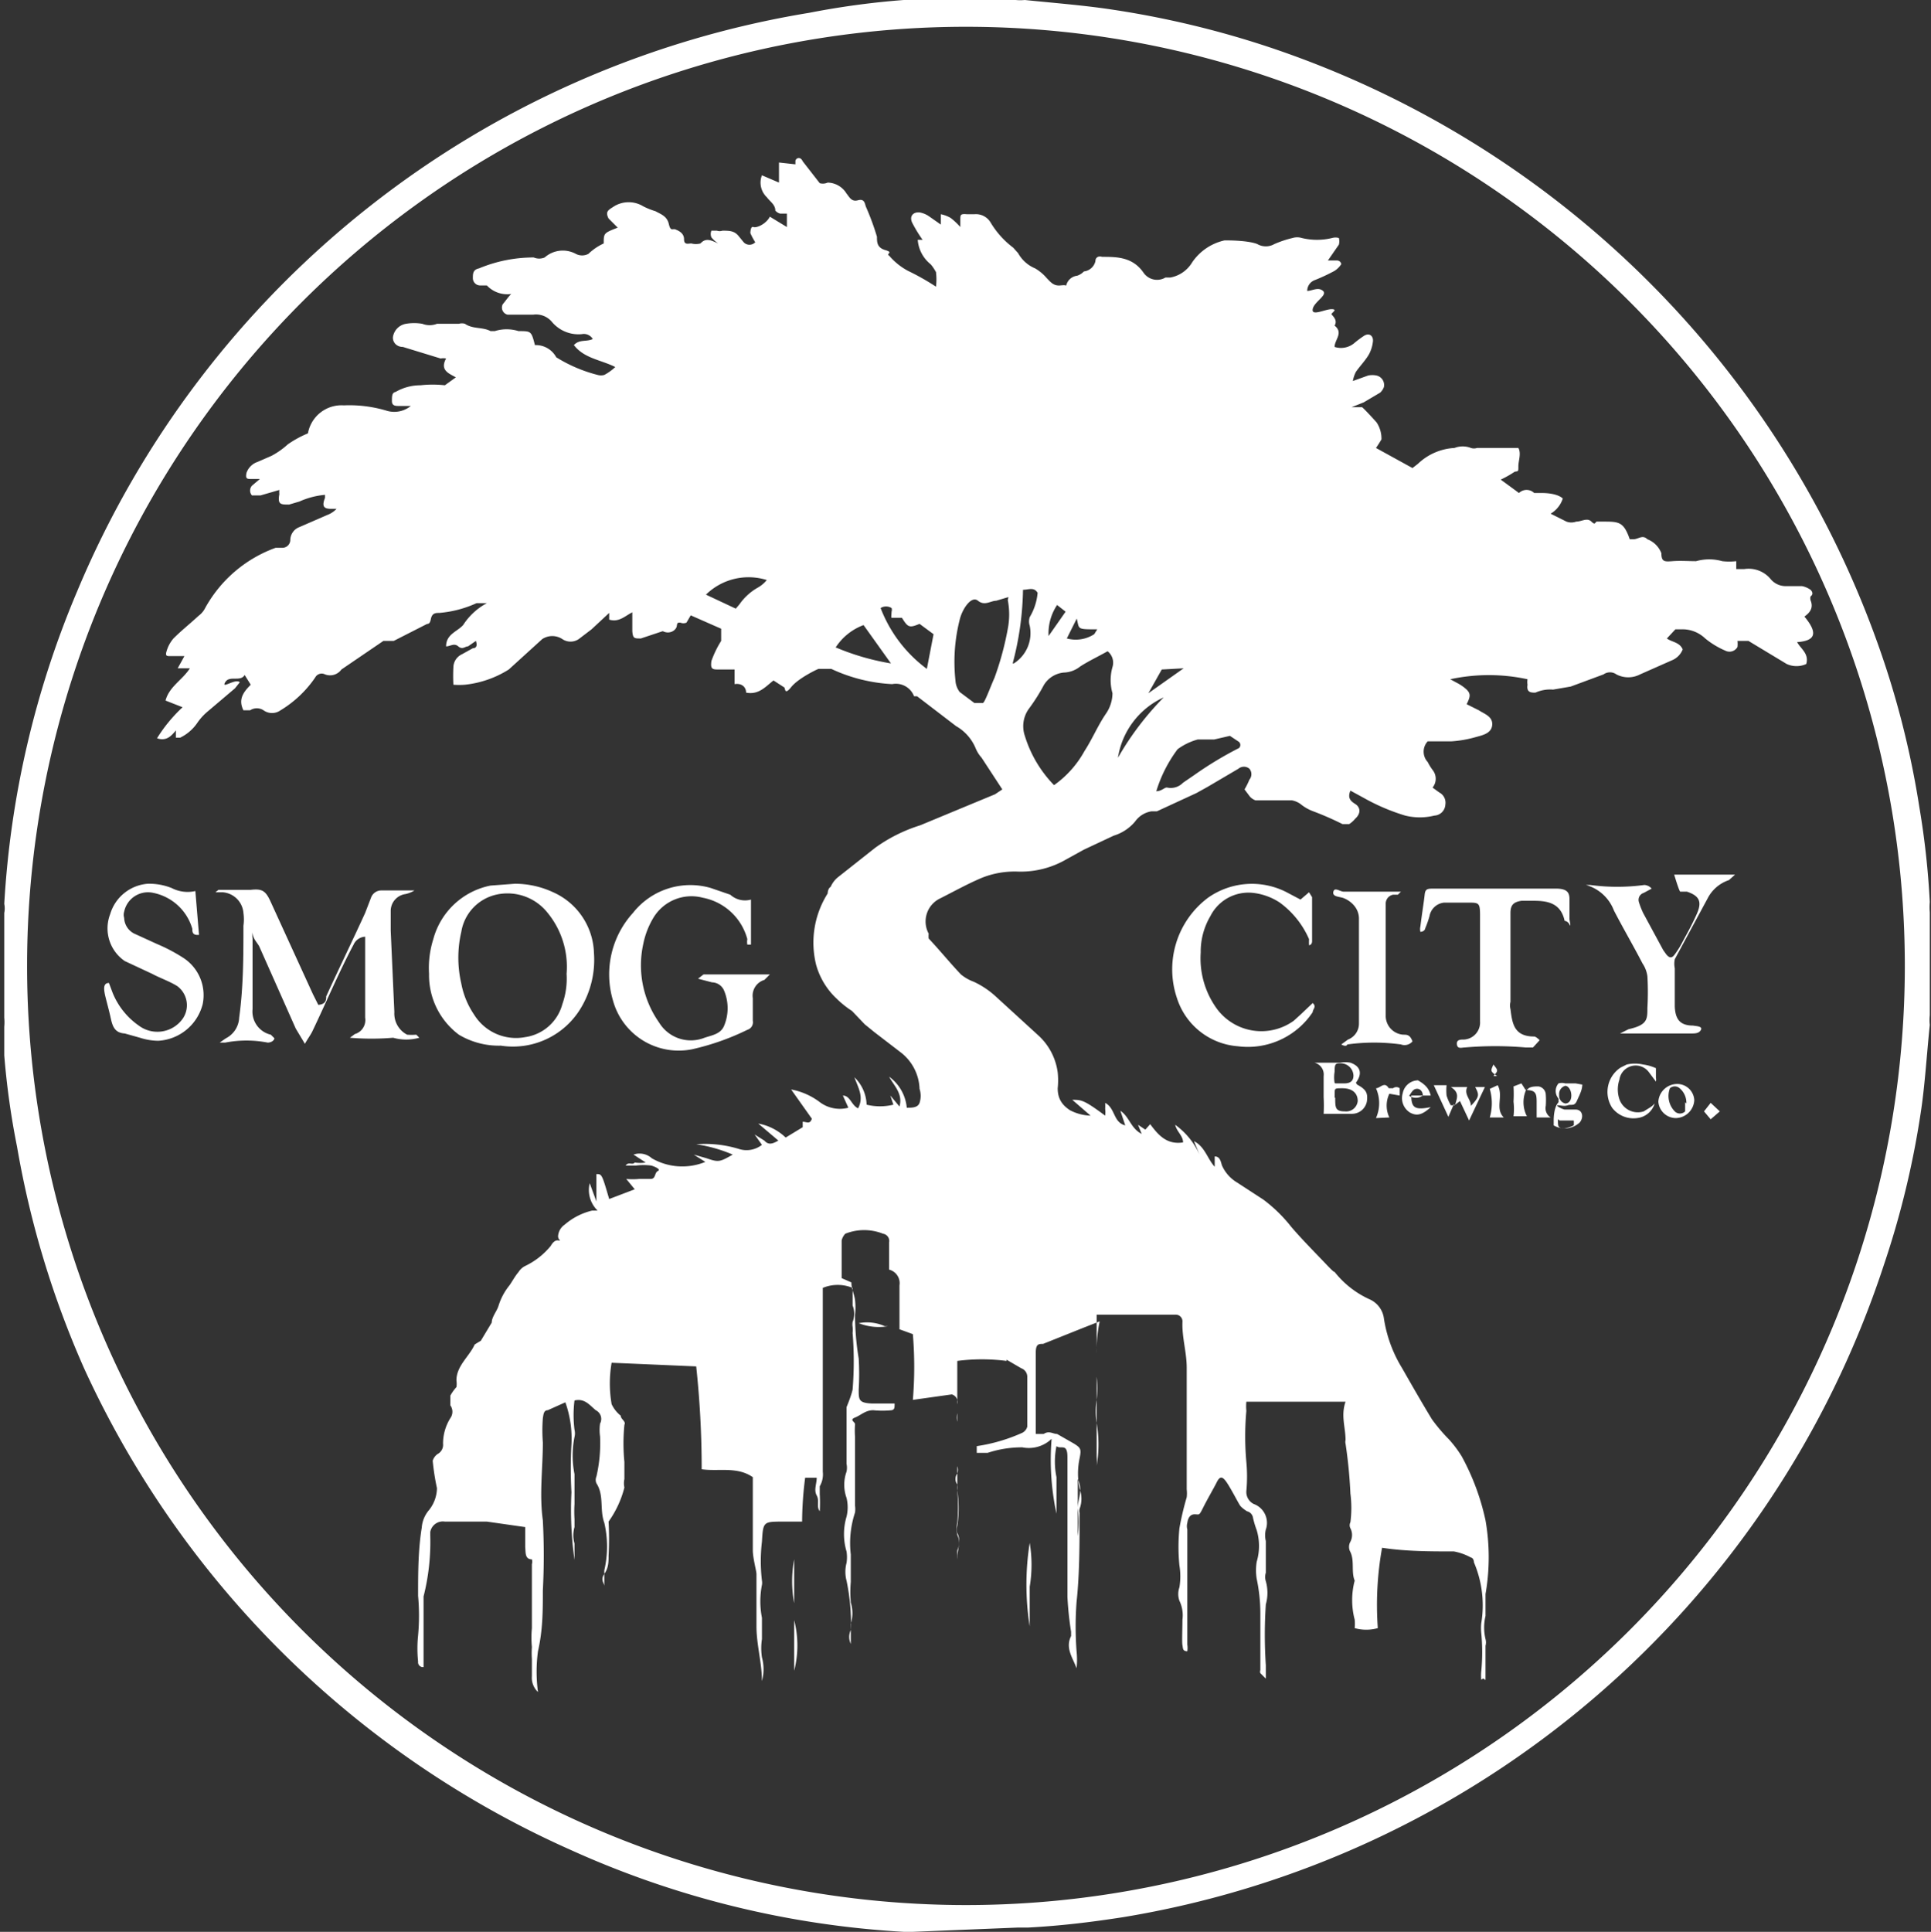 <svg xmlns="http://www.w3.org/2000/svg" viewBox="0 0 31.73 31.74"><rect x="0" y="0" width="31.73" height="31.74" fill="#333333" stroke="none"/><defs><style>.cls-1{fill:#fff;}</style></defs><g id="圖層_2" data-name="圖層 2"><g id="_0-ui_kits" data-name="0-ui_kits"><path id="logo_beer_smog_city" class="cls-1" d="M15,31.74l-.15,0a15.37,15.37,0,0,1-5.46-1.34,15.9,15.9,0,0,1-8-7.9A15.41,15.41,0,0,1,.28,18.84a12.88,12.88,0,0,1-.21-1.5c0-.16,0-.31,0-.47a.8.8,0,0,0,0-.15V15a.37.37,0,0,0,0-.15,15.43,15.43,0,0,1,1.2-5.14A15.81,15.81,0,0,1,13.3.21,13.36,13.36,0,0,1,14.85,0L15,0h1.69a.8.8,0,0,0,.15,0c.49.05,1,.09,1.45.16a15.4,15.4,0,0,1,2.52.6A16,16,0,0,1,31,11a14.7,14.7,0,0,1,.54,2.27,13.36,13.36,0,0,1,.17,1.55,1,1,0,0,0,0,.17v1.69a.75.75,0,0,0,0,.16c-.05.48-.08,1-.15,1.45a14.58,14.58,0,0,1-.61,2.51,15.87,15.87,0,0,1-12.5,10.7c-.52.08-1,.14-1.56.17l-.17,0Zm.84-.44A15.43,15.43,0,0,0,15.9.44h0a15.43,15.43,0,1,0-.05,30.86ZM13.07,2.7s0,0,0-.05.08-.09.12,0l.28.36A.19.19,0,0,0,13.6,3a.37.37,0,0,1,.31.18c.05.06.08.14.19.11s.11.06.13.11a4.09,4.09,0,0,1,.18.49c0,.09,0,.18.14.22s0,.06.06.09a1.07,1.07,0,0,0,.31.25,4,4,0,0,1,.46.26,1,1,0,0,0,0-.24s-.05-.09-.09-.13a.57.57,0,0,1-.21-.4l.08,0A2.2,2.2,0,0,1,15,3.68c-.07-.12,0-.2.11-.19a.39.39,0,0,1,.15.06l.2.14,0-.17a.52.52,0,0,1,.16.06,1.1,1.1,0,0,1,.16.15l0-.12c0-.08,0-.1.11-.09l.12,0a.28.28,0,0,1,.27.14,1.45,1.45,0,0,0,.37.41l.08.09a.57.57,0,0,0,.28.25.74.74,0,0,1,.19.16c.06.06.11.13.22.12s.06,0,.1,0a.21.21,0,0,1,.18-.16.26.26,0,0,0,.11-.07A.22.22,0,0,0,18,4.29c0-.06.05-.09.11-.07.24,0,.5,0,.68.26a.27.27,0,0,0,.36.08l.08,0a.53.53,0,0,0,.36-.25.87.87,0,0,1,.53-.36s.05,0,.06,0,.33,0,.48.06a.28.28,0,0,0,.28,0,1.76,1.76,0,0,1,.3-.1.26.26,0,0,1,.15,0,1.05,1.05,0,0,0,.5,0,.2.2,0,0,1,.11,0,.2.2,0,0,1,0,.11l-.18.26.15,0a.07.07,0,0,1,.07.06l0,0a.38.38,0,0,1-.11.11,3.13,3.13,0,0,1-.32.15.19.19,0,0,0-.13.18c.08,0,.18-.07.26,0s-.15.18-.17.3.2,0,.31,0,0,.06,0,.08.11.09.05.19l0,0c.15.12,0,.23,0,.35a.34.34,0,0,0,.32-.06,1.67,1.67,0,0,1,.16-.12c.09-.06.16,0,.15.09a.57.57,0,0,1-.07.22c-.06.1-.14.18-.21.28a.53.53,0,0,0-.05.15l.25-.09a.34.34,0,0,1,.14,0,.16.16,0,0,1,.12.19.24.24,0,0,1-.06.09l-.27.16-.2.08c.08,0,.16,0,.17,0s.17.17.24.25a.48.48,0,0,1,.08.28s-.06.1-.09.14l.6.33.09-.07a.94.94,0,0,1,.6-.26.37.37,0,0,1,.27,0,.16.16,0,0,0,.1,0c.13,0,.28,0,.41,0s.07,0,.1,0l.17,0c.05.09,0,.21,0,.3s0,.08-.06.09a1.71,1.71,0,0,1-.23.13l.3.22a.18.18,0,0,1,.25,0h0s.08,0,.12,0,.25,0,.35.09a.45.45,0,0,1-.2.25l.26.13a.23.23,0,0,0,.16,0c.09,0,.18-.07.25,0s.06,0,.09,0l.1,0c.26,0,.34,0,.44.29h.06c.08,0,.15-.08.23,0a.4.4,0,0,1,.23.23c0,.14.05.14.18.13s.26,0,.39,0a.79.79,0,0,1,.43,0,1,1,0,0,0,.23,0v.13h.13a.47.47,0,0,1,.44.17.32.32,0,0,0,.24.11l.27,0a.35.35,0,0,1,.14.06s.07.06,0,.11a.15.15,0,0,0,0,.06c.05.12,0,.2-.1.27l0,0c.25.3.15.4-.12.42.06.11.2.19.15.36a.39.39,0,0,1-.32,0l-.63-.38-.18,0a.42.42,0,0,1,0,.1.15.15,0,0,1-.2.06h0a1.38,1.38,0,0,1-.33-.2.54.54,0,0,0-.4-.15l-.09,0-.14.15c.08.06.21.06.26.18a.32.32,0,0,1-.18.18l-.52.23a.42.42,0,0,1-.39,0,.18.18,0,0,0-.21,0l-.54.2-.29.05a.59.59,0,0,0-.29.05c-.07,0-.15,0-.13-.13a.29.29,0,0,1,0-.09,3,3,0,0,0-1.27,0l.13.07a.71.71,0,0,1,.14.1c.07.07.06.12,0,.24l.2.1c.09.06.23.1.22.24s-.16.17-.27.2a1.87,1.87,0,0,1-.4.07l-.39,0a.25.25,0,0,0,0,.34.91.91,0,0,0,.08.13.23.23,0,0,1,0,.29l.11.08a.19.19,0,0,1,.1.2.19.19,0,0,1-.18.18,1,1,0,0,1-.48,0,3.39,3.39,0,0,1-.68-.29l-.22-.12c-.05.12,0,.17.08.22s.1.15,0,.24a.45.45,0,0,1-.1.09l-.11,0a5,5,0,0,0-.48-.21.72.72,0,0,1-.21-.12.35.35,0,0,0-.14-.06l-.6,0a.24.24,0,0,1-.09-.06l-.09-.12a1.19,1.19,0,0,0,.08-.16.14.14,0,0,0,0-.18.14.14,0,0,0-.18,0l-.51.3-.18.1-.65.3-.09,0a.41.41,0,0,0-.27.17.74.74,0,0,1-.35.23l-.49.23-.29.16a1.49,1.49,0,0,1-.8.2,1.45,1.45,0,0,0-.58.1c-.24.1-.47.23-.71.35a.42.42,0,0,0-.17.57.35.35,0,0,0,0,.08c.18.19.34.39.53.59a.72.72,0,0,0,.21.12,1.41,1.41,0,0,1,.36.24l.7.64a1,1,0,0,1,.32.61,1.22,1.22,0,0,1,0,.26c0,.18.08.28.2.36a.78.78,0,0,0,.34.09l-.3-.26c.15,0,.19,0,.54.26a.41.41,0,0,0,0-.11.93.93,0,0,0,0-.1c.17.09.13.32.33.37l-.08-.24c.15.1.17.29.35.38l-.06-.15.12.08.08-.09c.14.19.28.34.54.3,0-.11-.1-.17-.13-.29a1.21,1.21,0,0,1,.4.49l0,0-.09-.22c.18.09.22.29.34.42l0-.17c.09,0,.1.09.12.15a.62.62,0,0,0,.25.28l.43.28a2.45,2.45,0,0,1,.46.45c.18.21.38.41.57.61s.11.09.15.14a1.54,1.54,0,0,0,.57.44.4.4,0,0,1,.23.31,2.19,2.19,0,0,0,.3.82c.16.28.32.56.49.84a2.88,2.88,0,0,0,.28.33,1.86,1.86,0,0,1,.21.28,3.9,3.9,0,0,1,.39,1.05,3.51,3.51,0,0,1,0,1.21c0,.12,0,.24,0,.36a.81.81,0,0,0,0,.38.21.21,0,0,1,0,.11c0,.16,0,.33,0,.49s0,0-.07.07a.68.68,0,0,1,0-.14,3.28,3.28,0,0,0,0-.63.81.81,0,0,1,0-.16,1.8,1.8,0,0,0-.12-1s0-.07-.05-.08a.94.94,0,0,0-.28-.1c-.39,0-.78,0-1.18-.06a5.32,5.32,0,0,0-.07,1.32.7.7,0,0,1-.38,0,.71.71,0,0,0,0-.14,1.26,1.26,0,0,1,0-.64c-.06-.15,0-.32-.07-.47a.17.17,0,0,1,0-.17.24.24,0,0,0,0-.22.11.11,0,0,1,0-.1,1.83,1.83,0,0,0,0-.47,7.84,7.84,0,0,0-.08-.82.13.13,0,0,1,0-.06c0-.21-.08-.4,0-.63-.56,0-1.09,0-1.63,0a.77.77,0,0,0,0,.15,4.71,4.71,0,0,0,0,.84,2.57,2.57,0,0,1,0,.48.22.22,0,0,0,.12.21.33.33,0,0,1,.2.42h0a.4.4,0,0,0,0,.19c0,.17,0,.35,0,.52a.23.23,0,0,0,0,.14.7.7,0,0,1,0,.38,7.53,7.53,0,0,0,0,1v.22l-.09-.09a.07.07,0,0,1,0-.05c0-.31,0-.62,0-.93a2.76,2.76,0,0,0-.06-.57.88.88,0,0,1,0-.28.91.91,0,0,0,0-.52,1.52,1.52,0,0,1-.06-.2.13.13,0,0,0-.1-.11s-.08-.05-.11-.09-.14-.26-.22-.38-.12-.1-.17,0-.15.27-.22.41-.06.11-.14.11-.11.07-.12.14a.21.21,0,0,0,0,.11c0,.4,0,.81,0,1.21,0,.23,0,.45,0,.68a.37.37,0,0,1,0,.11c-.08,0-.07-.05-.08-.1s0-.28,0-.42a.55.55,0,0,0-.05-.31.33.33,0,0,1,0-.22,1.09,1.09,0,0,0,0-.36,3.12,3.12,0,0,1,0-.61,4.7,4.7,0,0,1,.12-.51.57.57,0,0,0,0-.13c0-.68,0-1.35,0-2,0-.25-.08-.5-.07-.75a.11.11,0,0,0-.11-.12h-1.3v.19c0,.17,0,.35,0,.52s0,.61,0,.92,0,.47,0,.7a.83.83,0,0,1,0,.15s0,0,0,0a2.07,2.07,0,0,0,0-.7,1.2,1.2,0,0,1,0-.38,1.6,1.6,0,0,0,0-.38c0-.13,0-.26,0-.38a2.32,2.32,0,0,1,.05-.53l-.28.11-.65.26c-.07,0-.12,0-.12.14,0,.45,0,.89,0,1.34,0,0,0,0,0,0h.13c.09-.06.15,0,.22,0l.28.16c.11.07.12.09.09.24a1.2,1.2,0,0,0,0,.5.47.47,0,0,1,0,.33.15.15,0,0,0,0,.07c0,.49,0,1-.05,1.46a5.49,5.49,0,0,0,0,.81,1.31,1.31,0,0,1,0,.28c-.06-.17-.19-.33-.09-.53v-.07a5.51,5.51,0,0,1-.06-.57c0-.53,0-1.06,0-1.58,0-.24,0-.48,0-.72s-.11-.12-.18-.18a1.26,1.26,0,0,0,0,.51c0,.19,0,.38,0,.6a4.23,4.23,0,0,1-.08-1.23.54.54,0,0,1-.48.14,1.79,1.79,0,0,0-.57.09l-.18,0c0-.06,0-.11,0-.11a2.81,2.81,0,0,0,.75-.22.16.16,0,0,0,.08-.1c0-.11,0-.23,0-.34s0-.31,0-.47a.15.15,0,0,0-.1-.15l-.24-.14,0,.2h0l0-.18a3.14,3.14,0,0,0-.81,0v.19c0,.53,0,1.06,0,1.58,0,.13,0,.25,0,.38a2.74,2.74,0,0,1,0,.5.5.5,0,0,0,0,.21.28.28,0,0,1,0,.25.83.83,0,0,0,0,.15s0,0,0-.06.07-.26,0-.37a.24.24,0,0,1,0-.12,1.89,1.89,0,0,0,0-.58.29.29,0,0,0,0-.1.15.15,0,0,1,0-.18.17.17,0,0,0,0-.12c0-.24,0-.49,0-.73a.32.32,0,0,1,0-.14l0-.15a.13.13,0,0,0-.09-.16h0L15,23a6.49,6.49,0,0,0,0-1.08l-.22-.08c0-.06,0-.13,0-.19s0-.35,0-.53a.23.23,0,0,0-.17-.26c0-.15,0-.3,0-.45a.12.12,0,0,0-.1-.14.84.84,0,0,0-.62,0,.24.24,0,0,0-.06.11V21l.16.07c0,.11.05.2.06.29a1.05,1.05,0,0,1,0,.24q0,.36.06.72a4.34,4.34,0,0,1,0,.51c0,.17,0,.22.22.23h.37c0,.07,0,.1-.05.11a1.5,1.5,0,0,1-.3,0c-.13,0-.2.08-.3.12s0,.07,0,.11a1.47,1.47,0,0,0,0,.21c0,.38,0,.75,0,1.13a.41.41,0,0,1,0,.11,1.6,1.6,0,0,0-.07.69c0,.15,0,.3,0,.45a2,2,0,0,0,0,.34.59.59,0,0,1,0,.35c0,.11,0,.22,0,.33a.27.27,0,0,1,0-.23,2,2,0,0,0,0-.26,3.45,3.45,0,0,0-.07-.55.57.57,0,0,1,0-.29.61.61,0,0,0,0-.19,1,1,0,0,1,0-.57.65.65,0,0,0,0-.31.64.64,0,0,1,0-.43.31.31,0,0,0,0-.13c0-.22,0-.44,0-.66v-.21s0-.06,0-.06.08-.19.1-.29a5.79,5.79,0,0,0,0-.93.42.42,0,0,0,0-.1.26.26,0,0,1,0-.08.36.36,0,0,0,0-.27c0-.09,0-.19,0-.29a.64.64,0,0,0-.49,0l0,.46c0,.33,0,.66,0,1s0,.59,0,.88,0,.46,0,.68a.39.39,0,0,1-.05.24s0,.09,0,.13a2.46,2.46,0,0,1,0,.28c-.06-.08,0-.17-.05-.26s0-.19,0-.29l-.19,0a5.81,5.81,0,0,0-.05.72h-.31c-.33,0-.33,0-.35.33a2.74,2.74,0,0,0,0,.64.2.2,0,0,1,0,.07,1.4,1.4,0,0,0,0,.54c0,.12,0,.24,0,.35a1,1,0,0,0,0,.3.73.73,0,0,1,0,.39c0-.3-.09-.6-.09-.9s0-.54,0-.81c0,0,0,0,0-.05s-.06-.26-.06-.39,0-.55,0-.82,0-.26,0-.38c-.26-.18-.56-.09-.84-.13a15.81,15.81,0,0,0-.09-1.69l-1.39-.06a2,2,0,0,0,0,.68.53.53,0,0,0,.15.19c0,.06.09.09.06.15a3.12,3.12,0,0,0,0,.61c0,.09,0,.18,0,.28a.33.33,0,0,0,0,.14A1.68,1.68,0,0,1,10,25a5.15,5.15,0,0,1,0,.56c0,.1,0,.2-.07.3s0,.15,0,.2,0-.11,0-.26a1.72,1.72,0,0,0,0-.78c-.08-.22,0-.45-.13-.65a.14.14,0,0,1,0-.11,2.42,2.42,0,0,0,.06-.66.74.74,0,0,1,0-.21.16.16,0,0,0-.07-.22c-.1-.08-.18-.2-.35-.16a1.93,1.93,0,0,0,0,.48.25.25,0,0,1,0,.12,1.57,1.57,0,0,0,0,.61c0,.17,0,.33,0,.49a2.09,2.09,0,0,0,0,.25v.13a.49.49,0,0,0,0,.27c0,.07,0,.16,0,.27a5.9,5.9,0,0,1-.05-1.11,7,7,0,0,1,0-.79,1.78,1.78,0,0,0-.1-.69L9,23.17c-.07,0-.07.08-.08.13a2.6,2.6,0,0,0,0,.4c0,.43-.06.85,0,1.28a11,11,0,0,1,0,1.15c0,.33,0,.65-.08,1a2.5,2.5,0,0,0,0,.67l0,0a.32.32,0,0,1-.1-.26v-.28a1.42,1.42,0,0,1,0-.2,1.62,1.62,0,0,1,0-.31c0-.09,0-.18,0-.27s0-.09,0-.13c0-.22,0-.44,0-.65a.15.15,0,0,0,0-.08c-.12,0-.1-.12-.11-.2v-.33L8,25l-.69,0a.21.21,0,0,0-.24.17v.06a3.67,3.67,0,0,1-.11,1v.16c0,.35,0,.69,0,1a.08.08,0,0,1-.09-.09,2.09,2.09,0,0,1,0-.43,3.53,3.53,0,0,0,0-.65c0-.37,0-.75.06-1.12a.5.5,0,0,1,.12-.29.59.59,0,0,0,.13-.36A3.78,3.78,0,0,1,7.11,24a.21.21,0,0,1,.08-.11.17.17,0,0,0,.09-.17.79.79,0,0,1,.12-.42.18.18,0,0,0,0-.21s0-.11,0-.16a.71.71,0,0,1,.1-.14.37.37,0,0,0,0-.11c0-.24.21-.39.3-.59,0,0,.08-.05.1-.06l.18-.3c0-.09.08-.18.11-.27a1,1,0,0,1,.18-.34c.05-.07.09-.15.15-.22a.27.27,0,0,1,.11-.1,1.23,1.23,0,0,0,.42-.33s.05-.1.12-.09,0,0,0-.07a.25.25,0,0,1,.11-.19,1.07,1.07,0,0,1,.45-.23l.09,0a.47.47,0,0,1-.13-.45l.11.3h0v-.45c.09,0,.09,0,.21.41l.42-.16-.14-.17a1.07,1.07,0,0,0,.21,0h.19c.09,0,.06-.1.12-.13s-.07-.08-.11-.09a1,1,0,0,0-.25,0l-.17,0c.05-.07.11,0,.15-.05a.57.57,0,0,0,.18,0l-.2-.13a.3.3,0,0,1,.3.06,1,1,0,0,0,.88.06l-.19-.12v0l.21.06c.2.07.22.06.43-.06a2.43,2.43,0,0,0-.6-.17,1.9,1.9,0,0,1,.71.08.41.41,0,0,0,.37-.07l-.12-.17,0,0,.16.1c.07.08.14.05.23,0l-.33-.28a.88.88,0,0,1,.45.23l.28-.17,0-.09c.06,0,.12.05.15-.05L13,17.9a1.12,1.12,0,0,1,.46.2.55.55,0,0,0,.48.1l-.09-.2c.12,0,.14.16.25.21.1-.19,0-.34-.06-.51a.65.65,0,0,1,.2.45.93.93,0,0,0,.44,0L14.63,18h0l.15.18c.06-.21-.09-.34-.17-.49a.71.71,0,0,1,.29.51c.09,0,.18,0,.21-.08a.37.37,0,0,0,0-.23.79.79,0,0,0-.31-.6l-.43-.33-.16-.13L14,16.61a1.57,1.57,0,0,1-.25-.2,1.2,1.2,0,0,1-.34-.56,1.51,1.51,0,0,1,.19-1.17s0-.08.05-.11a.42.42,0,0,1,.11-.15l.62-.49a2.57,2.57,0,0,1,.74-.37l.94-.39.29-.12.12-.08-.34-.52a.54.54,0,0,1-.1-.16.75.75,0,0,0-.32-.36l-.64-.49-.05,0a.32.32,0,0,0-.36-.2,2.68,2.68,0,0,1-1-.25l-.11,0s-.09,0-.1,0-.33.15-.45.3-.09,0-.12,0l-.17-.11c-.13.1-.24.24-.45.2,0-.08-.06-.16-.19-.14V11h-.06l-.19,0c-.11,0-.15,0-.13-.14a1.68,1.68,0,0,1,.16-.33s0-.05,0-.07,0-.1,0-.13l-.5-.22-.07.12a.13.13,0,0,1-.1,0c-.05,0-.05,0-.06.06s-.11.14-.23.08l-.36.12c-.11,0-.13,0-.14-.12l0-.31c-.12.06-.22.17-.38.12l0-.11-.29.27-.21.16a.24.24,0,0,1-.27,0,.3.3,0,0,0-.33,0L8.36,11a1.68,1.68,0,0,1-.72.25,1.2,1.2,0,0,1-.19,0,2.8,2.8,0,0,1,0-.29.24.24,0,0,1,.14-.21l.18-.1c.07,0,.07-.06.05-.12l-.13.09c-.05,0-.09.06-.16,0s-.13,0-.2,0c0-.2.18-.24.28-.35A1.05,1.05,0,0,1,8,9.91c-.06,0-.13,0-.17,0a1.84,1.84,0,0,1-.61.16c-.06,0-.12,0-.14.1s-.05.07-.08.09l-.53.27c-.07,0-.13,0-.17,0L5.61,11a.23.23,0,0,1-.27.08.12.12,0,0,0-.16.05h0a1.84,1.84,0,0,1-.57.54.24.24,0,0,1-.28,0,.2.2,0,0,0-.22,0H4c-.09-.18,0-.3.12-.42l-.1-.16c-.07.12-.25,0-.32.12s.17-.07.24,0l-.08.1-.46.39a.93.93,0,0,0-.16.18.72.72,0,0,1-.28.24H2.89s0-.07,0-.11V12c-.08.1-.16.18-.31.13A2.46,2.46,0,0,1,3,11.62l-.28-.11c.06-.23.28-.34.4-.53h-.2l.11-.2H2.8c-.06,0-.09,0-.06-.09a.56.56,0,0,1,.11-.2c.13-.13.27-.24.41-.37a.36.36,0,0,0,.1-.11A2.16,2.16,0,0,1,4.53,9l.12,0a.13.13,0,0,0,.12-.13h0a.23.23,0,0,1,.15-.21l.46-.2a.4.4,0,0,0,.15-.1l-.09,0c-.13,0-.15-.05-.1-.18l0-.05a1.31,1.31,0,0,0-.42.11l-.17.05c-.14,0-.19,0-.16-.17a.41.41,0,0,1,0-.07l-.31.09s-.1,0-.14,0a.12.12,0,0,1,0-.16l.13-.11H4.14c-.08,0-.11,0-.09-.1a.29.29,0,0,1,.18-.18l.23-.1a1.31,1.31,0,0,0,.27-.19,1.74,1.74,0,0,1,.33-.18.56.56,0,0,1,.59-.46,2.13,2.13,0,0,1,.71.09.43.43,0,0,0,.39-.08H6.56c-.06,0-.12,0-.12-.08s0-.14.06-.15a.81.81,0,0,1,.41-.11,1.81,1.81,0,0,1,.4,0l.18-.13c-.1-.06-.27-.11-.16-.31a.24.24,0,0,0-.09,0l-.62-.19c-.12,0-.18-.1-.16-.18a.26.26,0,0,1,.21-.2.8.8,0,0,1,.27,0,.33.33,0,0,0,.24,0l.36,0a.17.17,0,0,1,.1,0c.13.09.29.05.42.12h.07a.65.65,0,0,1,.39,0c.21,0,.21,0,.27.23a.38.38,0,0,1,.35.2s0,0,0,0a2.41,2.41,0,0,0,.68.29.2.2,0,0,0,.11,0,.83.83,0,0,0,.18-.13c-.24-.12-.51-.14-.68-.36.09-.1.21-.05.31-.1a.17.17,0,0,0-.18-.08.57.57,0,0,1-.49-.2.34.34,0,0,0-.31-.12H8.48l-.14,0A.12.12,0,0,1,8.26,5c.05-.06.09-.12.14-.17A.46.46,0,0,1,8,4.69s-.07,0-.11,0a.12.12,0,0,1-.12-.12c0-.07,0-.14.1-.16a2.33,2.33,0,0,1,.9-.18.23.23,0,0,0,.18,0,.45.45,0,0,1,.51-.06.22.22,0,0,0,.21,0A.9.9,0,0,1,9.92,4c0-.17,0-.17.23-.26L10,3.59c-.06-.12,0-.14.09-.2a.46.46,0,0,1,.48,0,1.19,1.19,0,0,0,.2.08c.09.05.19.08.22.21s.06.07.11.09.14.06.14.16.07.07.12.07a.3.3,0,0,0,.15,0c.09-.1.18-.05.29,0a.52.52,0,0,1-.11-.1.14.14,0,0,1,0-.11s0,0,.09,0a.14.14,0,0,0,.09,0c.11,0,.19,0,.26.08l.09.11a.13.13,0,0,0,.19,0,.05.05,0,0,0,0,0,1.09,1.09,0,0,1-.08-.15s0-.12.05-.1.21-.05.27-.17l.28.17V3.51l-.11,0a.16.16,0,0,1-.08-.05c0-.1-.09-.15-.14-.22a.33.33,0,0,1-.08-.36L12.8,3l0-.33Zm5.13,8c-.16.09-.31.16-.45.25a.45.45,0,0,1-.27.1.43.43,0,0,0-.33.21,3,3,0,0,1-.24.38.49.49,0,0,0-.07.45,2,2,0,0,0,.48.81,1.67,1.67,0,0,0,.5-.56c.13-.2.22-.42.35-.61a.6.6,0,0,0,.11-.34.79.79,0,0,1,0-.43.24.24,0,0,0-.08-.26Zm-1.63-.89-.2.06c-.09,0-.19.09-.3,0s-.26.14-.3.31a2.82,2.82,0,0,0-.07,1,.34.34,0,0,0,.07.19l.24.18c.06,0,.11,0,.14,0s.13-.28.19-.41a4.88,4.88,0,0,0,.22-.81,1.24,1.24,0,0,0,0-.47ZM19,13c.09,0,.14-.07.18-.06a.28.28,0,0,0,.26-.08l.19-.13a5.89,5.89,0,0,1,.73-.44.07.07,0,0,0,0-.1l0,0-.15-.1-.26.06-.27,0a1,1,0,0,0-.33.16A2.25,2.25,0,0,0,19,13Zm-3.89-2.75c-.17.07-.19.06-.29-.1h-.08s-.08,0-.09,0,0-.07,0-.1a.09.09,0,0,0,0-.06.17.17,0,0,0-.18,0,2.24,2.24,0,0,0,.76,1l.11-.57Zm-1.37.39a4,4,0,0,0,.9.26l-.45-.63a.93.93,0,0,0-.46.37ZM12.09,10l.06-.07a.92.92,0,0,1,.31-.28.53.53,0,0,0,.14-.12,1,1,0,0,0-1,.24Zm4.57.9a.59.59,0,0,0,.26-.62.23.23,0,0,1,0-.14.94.94,0,0,0,.13-.4c-.06-.1-.15-.05-.24-.05a5,5,0,0,1-.17,1.21Zm2.48.55a1.31,1.31,0,0,0-.77,1,4.83,4.83,0,0,1,.76-1ZM19.09,11l-.22.39,0,0,.58-.41Zm-1.39-.85-.17.34a.56.56,0,0,0,.45-.07s0,0,.05-.08c-.35,0-.29,0-.34-.19Zm-.33-.21a.84.84,0,0,0-.14.51l.28-.4ZM3.54,14.66l.12,0A.37.37,0,0,1,4,15a.76.76,0,0,1,0,.21c0,.5,0,1-.07,1.51a.4.4,0,0,1-.22.34l-.1.07s.06,0,.09,0a1.83,1.83,0,0,1,.7,0s.09,0,.11-.07L4.45,17a.39.39,0,0,1-.3-.42c0-.39,0-.78,0-1.16a.3.3,0,0,1,0-.1c0,.1.08.17.11.23l.6,1.35.15.25c.05-.09.09-.14.12-.2.23-.48.45-1,.68-1.43A.22.22,0,0,1,6,15.39c0,.12,0,.23,0,.33,0,.35,0,.69,0,1a.24.24,0,0,1-.17.27l-.08.06a4.18,4.18,0,0,0,.71,0,.79.79,0,0,0,.43,0L6.84,17A.88.88,0,0,1,6.69,17a.39.39,0,0,1-.21-.37l-.06-1.34c0-.11,0-.21,0-.32a.28.28,0,0,1,.24-.28.47.47,0,0,0,.15-.06l-.14,0H6.27a.18.18,0,0,0-.17.11L6,15c-.21.46-.43.91-.64,1.37,0,.05,0,.13-.13.14l-.09-.18-.7-1.53c-.08-.17-.14-.2-.32-.18l-.39,0-.14,0Zm4.92-.14a1.49,1.49,0,0,1,.63.14,1.13,1.13,0,0,1,.67,1,1.54,1.54,0,0,1-.22.91,1.3,1.3,0,0,1-1.31.61A1.28,1.28,0,0,1,7.54,17,1.22,1.22,0,0,1,7.05,16a1.57,1.57,0,0,1,.07-.57,1.22,1.22,0,0,1,.94-.88ZM9.31,16A1.4,1.4,0,0,0,9,15a.84.84,0,0,0-.85-.3.75.75,0,0,0-.57.61,1.88,1.88,0,0,0,0,.85,1.35,1.35,0,0,0,.21.51.81.81,0,0,0,.84.37.74.74,0,0,0,.61-.54A1.26,1.26,0,0,0,9.31,16ZM12,14.7l-.32-.11A1.2,1.2,0,0,0,10.4,15a1.5,1.5,0,0,0-.33,1.43,1.12,1.12,0,0,0,1.3.81,4.1,4.1,0,0,0,.91-.32.13.13,0,0,0,.09-.15v-.37a.27.27,0,0,1,.19-.3s0,0,.09-.09H11.56s0,0-.09.07l.23.06a.22.22,0,0,1,.2.14.75.75,0,0,1,0,.57c-.06.15-.22.16-.35.21h0a.61.61,0,0,1-.72-.26,1.63,1.63,0,0,1-.26-1.29,1.35,1.35,0,0,1,.16-.42.73.73,0,0,1,.82-.34.94.94,0,0,1,.73.68.26.26,0,0,0,0,.09l0,0s0,0,.06,0v-.09c0-.15,0-.31,0-.47s0-.11,0-.18A.36.36,0,0,1,12,14.7Zm13.3,2.39s-.06-.06-.09-.06c-.33,0-.36-.21-.39-.45a.24.24,0,0,1,0-.12V15c0-.13.05-.18.18-.2h.21c.24,0,.44.05.5.33,0,0,.05,0,.08.06s0-.07,0-.09,0-.2,0-.3,0-.2-.22-.2l-1.22,0c-.26,0-.53,0-.79,0-.1,0-.14,0-.15.1s-.05.35-.07.52a.19.19,0,0,0,0,.09s.07,0,.08-.06a1.59,1.59,0,0,0,.07-.2.27.27,0,0,1,.24-.22l.39,0c.18,0,.2,0,.2.21v1.44c0,.1,0,.2,0,.3h0a.28.28,0,0,1-.27.3c-.05,0-.12,0-.11.08s.08.05.13.05h0a5.79,5.79,0,0,1,1,0l.12,0Zm2.31-2.44.11,0c.21.07.25.17.16.37s-.15.3-.23.45a1.48,1.48,0,0,1-.13.21c-.05.07-.09.06-.14,0l-.05-.07L27,15a1.34,1.34,0,0,1-.07-.18h0a.12.12,0,0,1,.08-.15l.13-.07a.17.17,0,0,0-.12-.06,3.32,3.32,0,0,1-.89,0h-.07a.1.1,0,0,0,0,0s0,0,0,0a.69.69,0,0,1,.46.42c.15.29.32.58.47.87a.49.49,0,0,1,.08.21,4.51,4.51,0,0,1,0,.52c0,.19,0,.28-.31.35l-.14.07.13,0,.16,0,.88,0c.06,0,.13,0,.16-.06s-.08-.06-.13-.07c-.22,0-.29-.11-.3-.31v-.63a.37.37,0,0,1,0-.15l.54-1a.61.61,0,0,1,.35-.3s0,0,.1-.09h-1S27.59,14.64,27.61,14.65Zm-6.05,1.84-.19.18-.11.1A.91.91,0,0,1,20,16.58a1.41,1.41,0,0,1-.27-.93,1.15,1.15,0,0,1,.16-.6.7.7,0,0,1,.7-.38,1,1,0,0,1,.44.16,1.47,1.47,0,0,1,.48.6.93.93,0,0,0,0,.1s.05,0,.05-.07c0-.24,0-.48,0-.72l-.05-.08-.14.12-.19-.1a1.25,1.25,0,0,0-1.33.07,1.47,1.47,0,0,0-.51,1.65,1.14,1.14,0,0,0,1,.79,1.28,1.28,0,0,0,1.23-.56c0-.05.07-.09,0-.15ZM2.82,14.59a1,1,0,0,0-.39-.07.7.7,0,0,0-.62.5.65.65,0,0,0,.24.77L2.5,16c.13.07.28.12.41.2l0,0a.39.39,0,0,1,.09.54s0,0,0,0a.51.51,0,0,1-.72.11,1.21,1.21,0,0,1-.43-.54l-.06-.16c-.1,0-.08.11-.07.17s.07.27.1.41.07.24.23.25l.25.07a1,1,0,0,0,.3.05.8.8,0,0,0,.73-.6A.73.73,0,0,0,3,15.73a2.78,2.78,0,0,0-.42-.22l-.35-.16a.3.3,0,0,1-.19-.27.17.17,0,0,1,0-.1.4.4,0,0,1,.48-.31.84.84,0,0,1,.64.59c0,.05,0,.11.11.1l-.06-.72A.57.57,0,0,1,2.82,14.59ZM23.06,17a.31.31,0,0,1-.29-.3c0-.11,0-.22,0-.33V15.07c0-.08,0-.15,0-.23a.15.15,0,0,1,.12-.14l.08,0,.05-.05s0,0-.06,0l-.37,0h-.51c-.06,0-.15-.08-.17,0s.08.08.15.1.26.12.27.33v1.73a.28.28,0,0,1-.18.27l-.11.08s.08.05.1,0a3.24,3.24,0,0,1,.88,0,.17.17,0,0,0,.19-.05C23.17,17,23.12,17,23.06,17Zm-.76.82c.15.08.18.14.16.28a.25.25,0,0,1-.24.2c-.16,0-.32,0-.47,0a2.51,2.51,0,0,0,0-.27c0-.12,0-.24,0-.35a.2.2,0,0,0-.15-.22l.42,0a.47.47,0,0,1,.17,0c.17.06.2.18.09.33Zm-.36.21c0,.17,0,.23.16.23a.19.19,0,0,0,.21-.17h0c0-.13-.09-.21-.25-.21s-.12,0-.13.16Zm0-.23h.15c.11,0,.15-.05.15-.13a.21.21,0,0,0-.21-.2c-.08,0-.1,0-.1.14a.55.55,0,0,0,0,.18ZM27,17.49a.61.61,0,0,0-.27,0l-.1.05a.48.48,0,0,0-.14.66.44.44,0,0,0,.41.17.34.34,0,0,0,.29-.24.39.39,0,0,1-.1.08l-.08.05a.32.32,0,0,1-.4-.2.5.5,0,0,1,0-.32.27.27,0,0,1,.48-.13l.12.16a.13.13,0,0,0,0-.06v-.16A.76.76,0,0,0,27,17.49Zm-1,.33c0,.09-.05.18-.09.27s-.09.05-.15.07-.11,0-.16,0,.06.06.11.07h.18c.11,0,.14.12.07.21a.36.36,0,0,1-.43.05s0-.08,0-.09,0-.21.08-.29l0-.06a.19.19,0,0,1,0-.25.2.2,0,0,1,.11,0l.17,0Zm-.18.18c0-.09-.05-.16-.1-.16a.14.14,0,0,0-.1.15.13.13,0,0,0,.1.14c.06,0,.1-.05.1-.13Zm-.22.39c0,.12,0,.14.09.15a.48.48,0,0,0,.17-.05.69.69,0,0,0,0-.08l-.23,0Zm2.24-.31a.31.31,0,0,1-.3.29.29.29,0,0,1-.29-.27.31.31,0,0,1,.3-.29.28.28,0,0,1,.29.26Zm-.13.05a.31.31,0,0,0-.11-.25.12.12,0,0,0-.16,0s0,0,0,0a.36.36,0,0,0,.08.38.12.12,0,0,0,.17,0l0-.06s0-.06,0-.09ZM23.51,18l-.32,0c0,.21.07.24.32.19-.14.13-.23.15-.34.09a.28.28,0,0,1-.12-.32.26.26,0,0,1,.25-.21C23.42,17.82,23.48,17.88,23.51,18ZM23.15,18a.2.2,0,0,0,.23,0c0-.07-.05-.12-.11-.11s-.08.07-.12.12Zm.75.16.09-.07.15.32.26-.55h-.16c.07.13.07.16-.07.31,0-.11-.12-.19-.06-.31h-.27c.16.1.09.2.07.3Zm-1.07.2a.45.45,0,0,1,0-.39L23,18s0-.09,0-.12h0a.09.09,0,0,0-.11,0l-.07,0c-.07-.12-.14,0-.21,0a.6.6,0,0,1,0,.49Zm2.24-.45c.16,0,.18.05.18.19s0,.17,0,.26h.23a.18.18,0,0,1-.08-.19,1.28,1.28,0,0,0,0-.19.14.14,0,0,0-.12-.13c-.07,0-.15,0-.19.06Zm-8.15,8.84c0-.23,0-.45,0-.68a2.18,2.18,0,0,0,0-.72A4.38,4.38,0,0,0,16.92,26.72Zm8.15-8.84L25,17.8l-.13.05a2.13,2.13,0,0,1,0,.25,1,1,0,0,1,0,.24h.22a.5.5,0,0,1,0-.46Zm-1.17.25-.06,0a.77.77,0,0,1-.07-.16.88.88,0,0,1,0-.17h-.21l.24.52h0l.09-.21Zm.58-.27a.84.84,0,0,1,0,.47h.23c-.15-.15,0-.35-.1-.53Zm-6.77,7.35a1.78,1.78,0,0,0,0-.46c0-.15.09-.3,0-.48ZM28,18.26l.11.13.15-.13-.15-.14ZM13.05,26.62l0,.83A1.67,1.67,0,0,0,13.05,26.62Zm0-1a1.93,1.93,0,0,0,0,.72Zm1.49-3.83a.71.71,0,0,0-.43-.05A.9.9,0,0,0,14.59,21.79Zm10-4.11c.08-.09.08-.09,0-.19C24.49,17.6,24.49,17.6,24.6,17.68Z"/></g></g></svg>